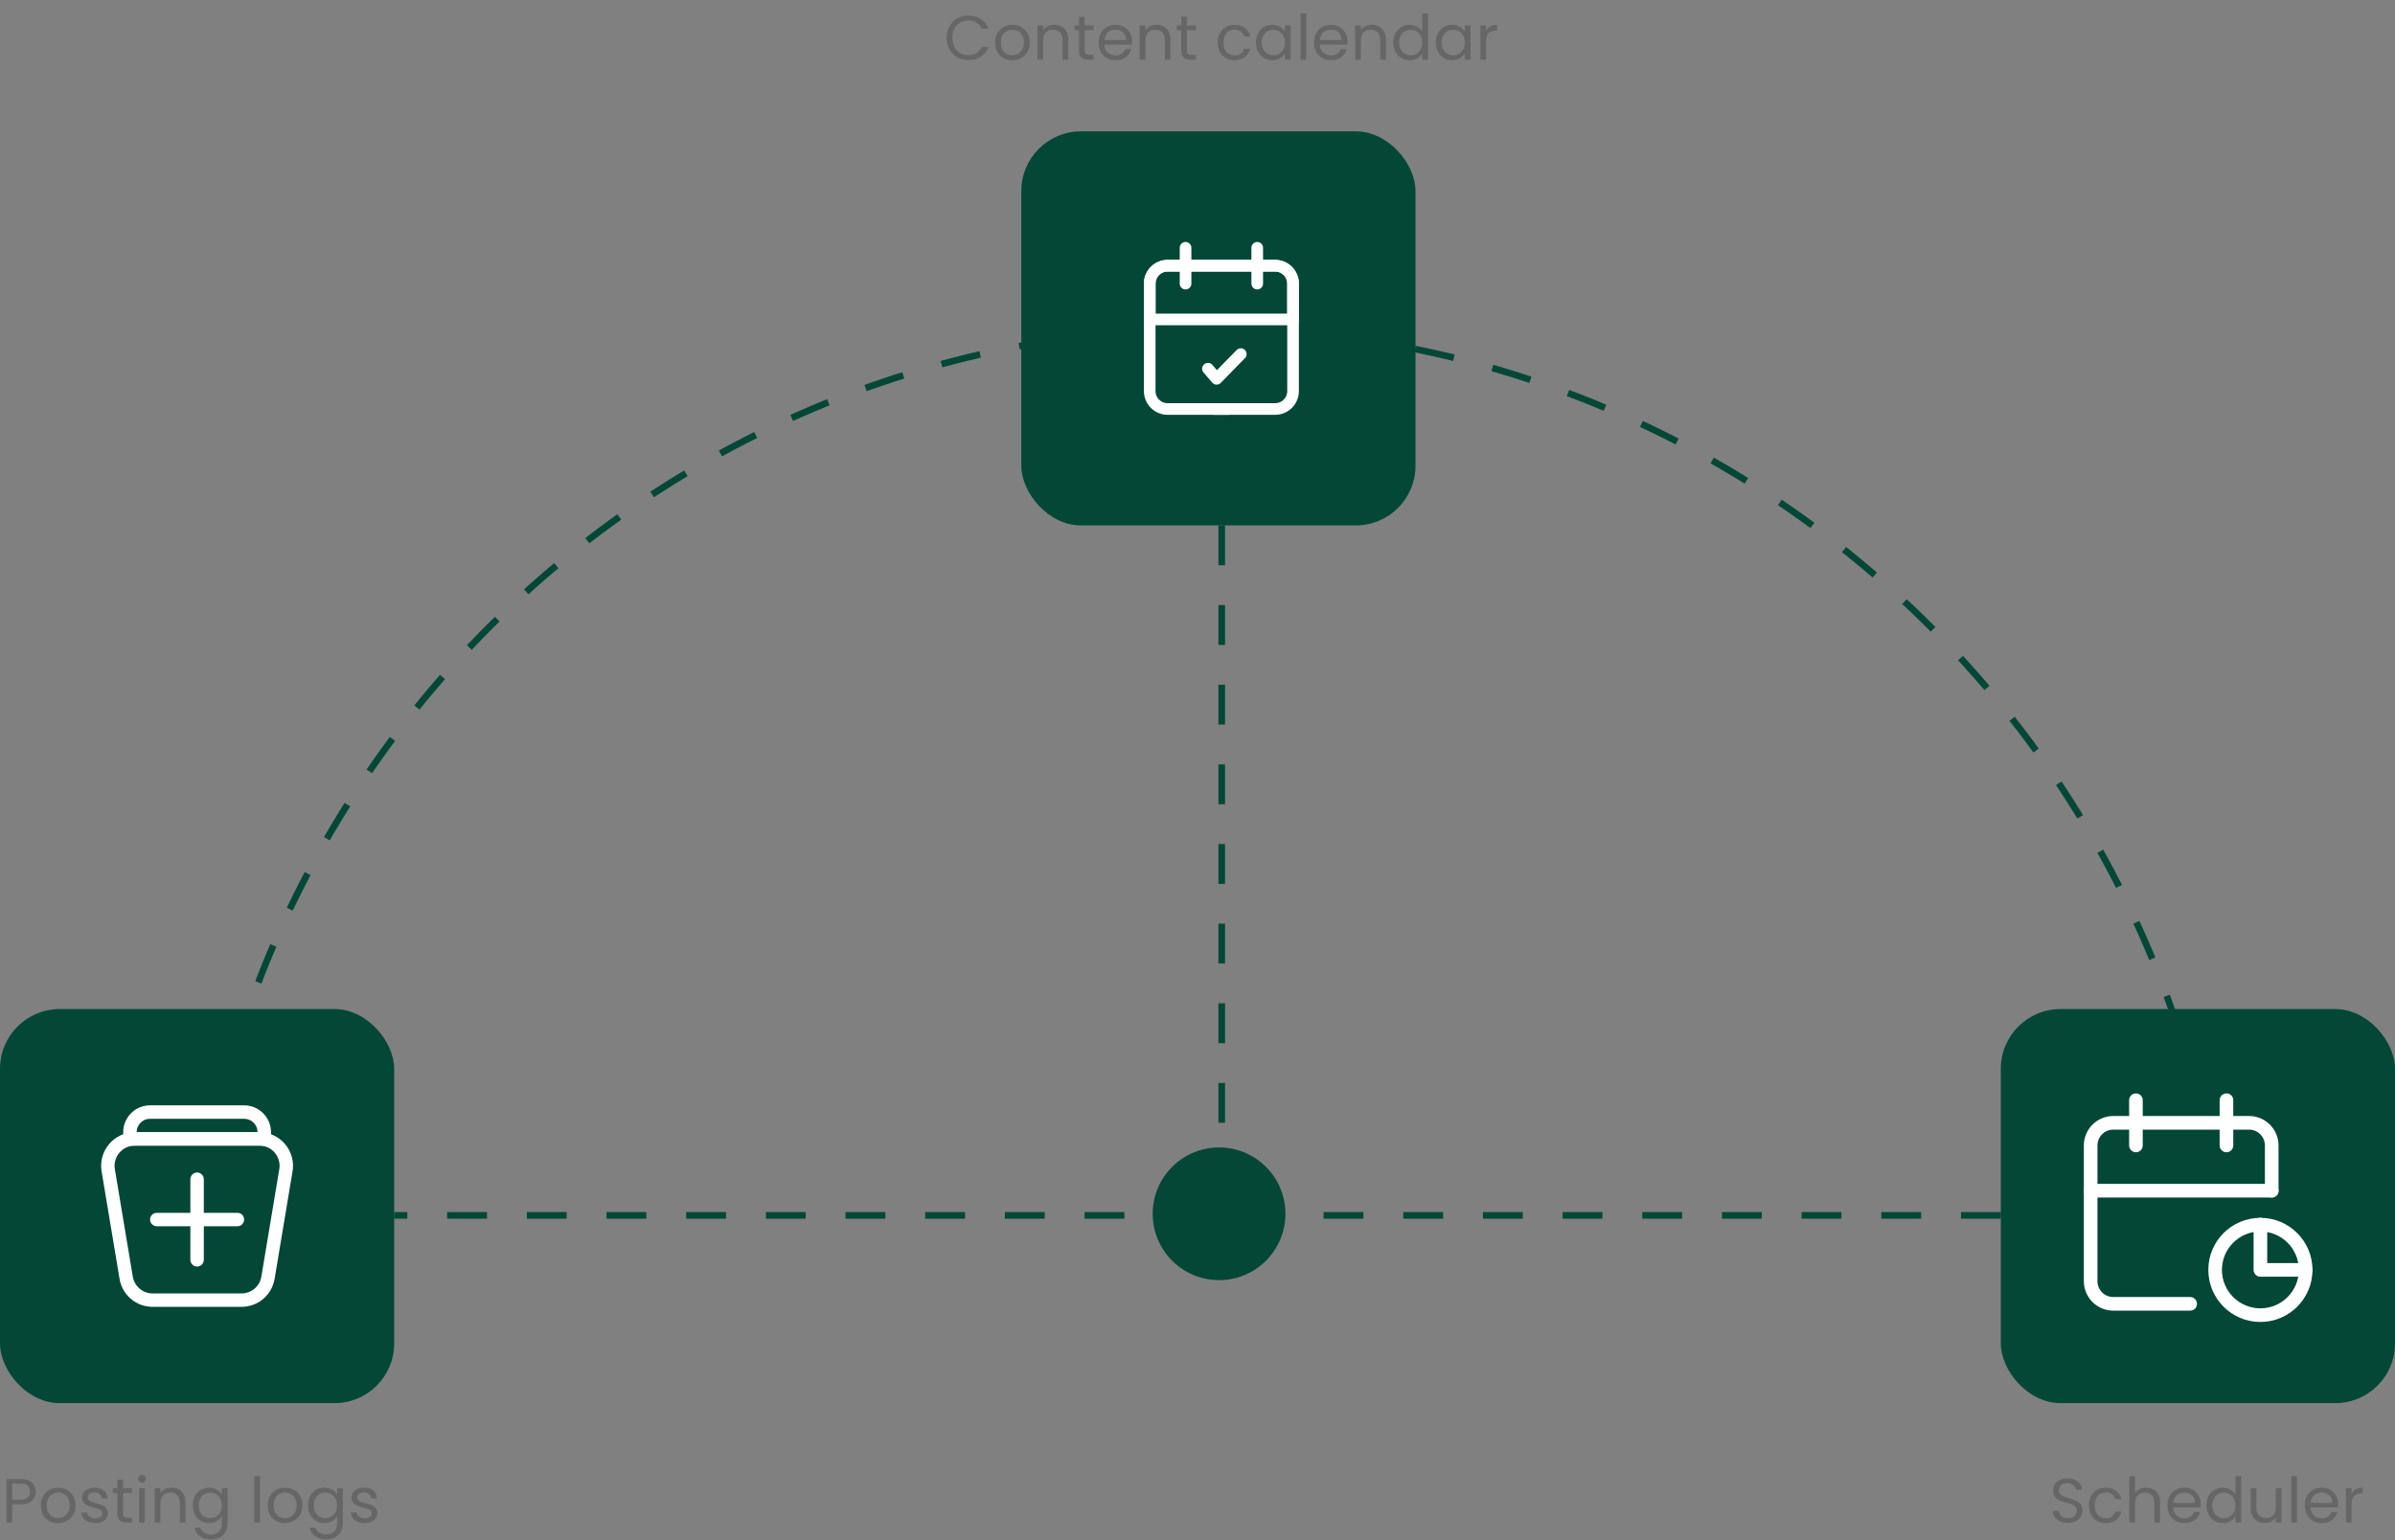 <svg width="401" height="258" viewBox="0 0 401 258" fill="none" xmlns="http://www.w3.org/2000/svg">
<rect x="0" y="0" width="401" height="258" fill="#808080" stroke="none"/>
<path d="M373.191 225.595C373.191 131.378 296.813 55 202.595 55C108.378 55 32 131.378 32 225.595" stroke="#034737" stroke-width="1.111" stroke-dasharray="6.67 6.67"/>
<rect y="169" width="66" height="66" rx="10" fill="#034737"/>
<path d="M34.125 197.5C34.125 196.879 33.621 196.375 33 196.375C32.379 196.375 31.875 196.879 31.875 197.5V211C31.875 211.621 32.379 212.125 33 212.125C33.621 212.125 34.125 211.621 34.125 211V197.5Z" fill="white"/>
<path d="M40.433 218.875H25.562C22.801 218.875 20.468 216.898 20.013 214.175L17.011 196.176C16.738 194.541 17.196 192.878 18.267 191.614C19.338 190.35 20.902 189.625 22.558 189.625H43.434C45.092 189.625 46.655 190.351 47.726 191.615C48.797 192.88 49.254 194.542 48.982 196.176L45.98 214.176C45.526 216.899 43.191 218.876 40.432 218.876L40.433 218.875ZM22.559 191.875C21.564 191.875 20.626 192.31 19.985 193.069C19.343 193.827 19.067 194.826 19.23 195.806L22.233 213.806C22.505 215.439 23.904 216.625 25.562 216.625H40.433C42.089 216.625 43.489 215.439 43.762 213.805L46.763 195.805C46.928 194.824 46.652 193.827 46.01 193.069C45.368 192.309 44.429 191.874 43.434 191.874L22.559 191.875Z" fill="white"/>
<path d="M45.375 191.875H20.625V189.625C20.625 187.143 22.643 185.125 25.125 185.125H40.875C43.357 185.125 45.375 187.143 45.375 189.625V191.875ZM22.875 189.625H43.125C43.125 188.384 42.116 187.375 40.875 187.375H25.125C23.884 187.375 22.875 188.384 22.875 189.625Z" fill="white"/>
<path d="M39.75 203.125H26.25C25.629 203.125 25.125 203.629 25.125 204.25C25.125 204.871 25.629 205.375 26.25 205.375H39.75C40.371 205.375 40.875 204.871 40.875 204.25C40.875 203.629 40.371 203.125 39.75 203.125Z" fill="white"/>
<rect x="171" y="22" width="66" height="66" rx="10" fill="#034737"/>
<path d="M205.693 68.5H195.5C193.843 68.5 192.5 67.157 192.5 65.5V47.5C192.5 45.843 193.843 44.5 195.5 44.5H213.5C215.157 44.5 216.5 45.843 216.5 47.5V53.5" stroke="white" stroke-width="1.95" stroke-linecap="round" stroke-linejoin="round"/>
<path d="M210.5 41.5V47.5" stroke="white" stroke-width="1.95" stroke-linecap="round" stroke-linejoin="round"/>
<path d="M198.5 41.5V47.5" stroke="white" stroke-width="1.95" stroke-linecap="round" stroke-linejoin="round"/>
<path d="M192.5 53.5H216.5" stroke="white" stroke-width="1.95" stroke-linecap="round" stroke-linejoin="round"/>
<path d="M202.252 61.75L203.703 63.443L207.748 59.303" stroke="white" stroke-width="1.95" stroke-linecap="round" stroke-linejoin="round"/>
<path d="M203.307 68.5H213.5C215.157 68.5 216.5 67.157 216.5 65.5V47.5C216.5 45.843 215.157 44.5 213.5 44.5H195.5C193.843 44.5 192.5 45.843 192.5 47.5V53.5" stroke="white" stroke-width="1.95" stroke-linecap="round" stroke-linejoin="round"/>
<rect x="335" y="169" width="66" height="66" rx="10" fill="#034737"/>
<path d="M366.707 218.369H353.832C351.74 218.369 350.043 216.672 350.043 214.58V191.843C350.043 189.75 351.74 188.053 353.832 188.053H376.569C378.662 188.053 380.358 189.75 380.358 191.843V199.422" stroke="white" stroke-width="2.281" stroke-linecap="round" stroke-linejoin="round"/>
<path d="M378.465 205.106V212.685H386.044" stroke="white" stroke-width="2.281" stroke-linecap="round" stroke-linejoin="round"/>
<ellipse cx="378.462" cy="212.685" rx="7.579" ry="7.579" stroke="white" stroke-width="2.281" stroke-linecap="round" stroke-linejoin="round"/>
<path d="M372.779 184.264V191.843" stroke="white" stroke-width="2.281" stroke-linecap="round" stroke-linejoin="round"/>
<path d="M357.623 184.264V191.843" stroke="white" stroke-width="2.281" stroke-linecap="round" stroke-linejoin="round"/>
<path d="M350.043 199.421H380.358" stroke="white" stroke-width="2.281" stroke-linecap="round" stroke-linejoin="round"/>
<circle cx="204.111" cy="203.289" r="11.111" fill="#034737"/>
<line x1="335" y1="203.556" x2="66" y2="203.556" stroke="#034737" stroke-width="1.111" stroke-dasharray="6.67 6.67"/>
<line x1="204.556" y1="88" x2="204.556" y2="205" stroke="#034737" stroke-width="1.111" stroke-dasharray="6.67 6.67"/>
<path d="M5.977 249.832C5.977 250.44 5.767 250.946 5.348 251.352C4.935 251.75 4.303 251.949 3.45 251.949H2.046V255H1.092V247.693H3.45C4.275 247.693 4.901 247.892 5.327 248.291C5.76 248.689 5.977 249.203 5.977 249.832ZM3.45 251.163C3.981 251.163 4.373 251.048 4.624 250.817C4.876 250.586 5.002 250.258 5.002 249.832C5.002 248.93 4.485 248.479 3.45 248.479H2.046V251.163H3.45ZM9.7 255.094C9.161 255.094 8.672 254.972 8.232 254.727C7.799 254.483 7.456 254.137 7.204 253.69C6.96 253.235 6.838 252.711 6.838 252.117C6.838 251.53 6.963 251.013 7.215 250.565C7.474 250.111 7.823 249.765 8.263 249.528C8.704 249.283 9.196 249.161 9.742 249.161C10.287 249.161 10.779 249.283 11.22 249.528C11.66 249.765 12.006 250.108 12.258 250.555C12.516 251.002 12.645 251.523 12.645 252.117C12.645 252.711 12.513 253.235 12.247 253.69C11.989 254.137 11.636 254.483 11.188 254.727C10.741 254.972 10.245 255.094 9.7 255.094ZM9.7 254.256C10.042 254.256 10.364 254.175 10.664 254.015C10.965 253.854 11.206 253.613 11.387 253.291C11.576 252.97 11.671 252.578 11.671 252.117C11.671 251.656 11.58 251.264 11.398 250.943C11.216 250.621 10.979 250.384 10.685 250.23C10.392 250.069 10.073 249.989 9.731 249.989C9.382 249.989 9.06 250.069 8.767 250.23C8.48 250.384 8.249 250.621 8.075 250.943C7.9 251.264 7.813 251.656 7.813 252.117C7.813 252.585 7.896 252.98 8.064 253.302C8.239 253.623 8.47 253.864 8.756 254.025C9.043 254.179 9.357 254.256 9.7 254.256ZM15.965 255.094C15.525 255.094 15.13 255.021 14.78 254.874C14.431 254.72 14.155 254.511 13.952 254.245C13.749 253.973 13.638 253.662 13.617 253.312H14.602C14.63 253.599 14.763 253.833 15.001 254.015C15.245 254.196 15.563 254.287 15.954 254.287C16.318 254.287 16.605 254.207 16.814 254.046C17.024 253.885 17.129 253.683 17.129 253.438C17.129 253.186 17.017 253.001 16.793 252.882C16.57 252.757 16.224 252.634 15.755 252.515C15.329 252.404 14.98 252.292 14.707 252.18C14.441 252.061 14.211 251.89 14.015 251.666C13.826 251.436 13.732 251.135 13.732 250.765C13.732 250.471 13.819 250.202 13.994 249.957C14.169 249.713 14.417 249.521 14.739 249.381C15.06 249.234 15.427 249.161 15.839 249.161C16.475 249.161 16.989 249.321 17.38 249.643C17.772 249.964 17.981 250.405 18.009 250.964H17.055C17.034 250.663 16.912 250.422 16.688 250.24C16.472 250.059 16.178 249.968 15.808 249.968C15.465 249.968 15.193 250.041 14.99 250.188C14.787 250.335 14.686 250.527 14.686 250.765C14.686 250.953 14.745 251.111 14.864 251.236C14.99 251.355 15.144 251.453 15.325 251.53C15.514 251.6 15.773 251.68 16.101 251.771C16.514 251.883 16.849 251.995 17.108 252.107C17.366 252.211 17.587 252.372 17.768 252.589C17.957 252.805 18.055 253.089 18.062 253.438C18.062 253.752 17.974 254.036 17.8 254.287C17.625 254.539 17.377 254.738 17.055 254.885C16.741 255.024 16.377 255.094 15.965 255.094ZM20.604 250.041V253.427C20.604 253.707 20.663 253.906 20.782 254.025C20.901 254.137 21.107 254.193 21.4 254.193H22.103V255H21.243C20.712 255 20.314 254.878 20.048 254.633C19.782 254.388 19.65 253.987 19.65 253.427V250.041H18.905V249.255H19.65V247.808H20.604V249.255H22.103V250.041H20.604ZM23.783 248.322C23.601 248.322 23.447 248.259 23.322 248.133C23.196 248.007 23.133 247.854 23.133 247.672C23.133 247.49 23.196 247.337 23.322 247.211C23.447 247.085 23.601 247.022 23.783 247.022C23.957 247.022 24.104 247.085 24.223 247.211C24.349 247.337 24.412 247.49 24.412 247.672C24.412 247.854 24.349 248.007 24.223 248.133C24.104 248.259 23.957 248.322 23.783 248.322ZM24.244 249.255V255H23.29V249.255H24.244ZM28.701 249.15C29.399 249.15 29.966 249.363 30.399 249.79C30.832 250.209 31.049 250.817 31.049 251.614V255H30.105V251.75C30.105 251.177 29.962 250.74 29.675 250.44C29.389 250.132 28.998 249.978 28.501 249.978C27.998 249.978 27.596 250.136 27.296 250.45C27.002 250.765 26.855 251.222 26.855 251.823V255H25.901V249.255H26.855V250.073C27.044 249.779 27.299 249.552 27.621 249.391C27.949 249.231 28.309 249.15 28.701 249.15ZM35.008 249.161C35.504 249.161 35.938 249.269 36.308 249.486C36.685 249.702 36.965 249.975 37.147 250.303V249.255H38.111V255.126C38.111 255.65 37.999 256.115 37.776 256.52C37.552 256.932 37.23 257.254 36.811 257.485C36.399 257.715 35.916 257.831 35.364 257.831C34.61 257.831 33.981 257.652 33.477 257.296C32.974 256.939 32.677 256.454 32.586 255.839H33.53C33.635 256.188 33.851 256.468 34.18 256.677C34.508 256.894 34.903 257.002 35.364 257.002C35.889 257.002 36.315 256.838 36.643 256.51C36.979 256.181 37.147 255.72 37.147 255.126V253.92C36.958 254.256 36.678 254.535 36.308 254.759C35.938 254.983 35.504 255.094 35.008 255.094C34.498 255.094 34.033 254.969 33.614 254.717C33.201 254.465 32.876 254.112 32.639 253.658C32.401 253.204 32.282 252.687 32.282 252.107C32.282 251.519 32.401 251.006 32.639 250.565C32.876 250.118 33.201 249.772 33.614 249.528C34.033 249.283 34.498 249.161 35.008 249.161ZM37.147 252.117C37.147 251.684 37.059 251.306 36.885 250.985C36.71 250.663 36.472 250.419 36.172 250.251C35.878 250.076 35.553 249.989 35.197 249.989C34.84 249.989 34.515 250.073 34.222 250.24C33.928 250.408 33.694 250.653 33.519 250.974C33.345 251.296 33.257 251.673 33.257 252.107C33.257 252.547 33.345 252.931 33.519 253.26C33.694 253.581 33.928 253.829 34.222 254.004C34.515 254.172 34.84 254.256 35.197 254.256C35.553 254.256 35.878 254.172 36.172 254.004C36.472 253.829 36.71 253.581 36.885 253.26C37.059 252.931 37.147 252.55 37.147 252.117ZM43.535 247.242V255H42.581V247.242H43.535ZM47.698 255.094C47.16 255.094 46.671 254.972 46.23 254.727C45.797 254.483 45.455 254.137 45.203 253.69C44.958 253.235 44.836 252.711 44.836 252.117C44.836 251.53 44.962 251.013 45.213 250.565C45.472 250.111 45.822 249.765 46.262 249.528C46.702 249.283 47.195 249.161 47.74 249.161C48.285 249.161 48.778 249.283 49.218 249.528C49.658 249.765 50.004 250.108 50.256 250.555C50.515 251.002 50.644 251.523 50.644 252.117C50.644 252.711 50.511 253.235 50.245 253.69C49.987 254.137 49.634 254.483 49.187 254.727C48.739 254.972 48.243 255.094 47.698 255.094ZM47.698 254.256C48.041 254.256 48.362 254.175 48.663 254.015C48.963 253.854 49.204 253.613 49.386 253.291C49.575 252.97 49.669 252.578 49.669 252.117C49.669 251.656 49.578 251.264 49.396 250.943C49.215 250.621 48.977 250.384 48.684 250.23C48.39 250.069 48.072 249.989 47.73 249.989C47.38 249.989 47.059 250.069 46.765 250.23C46.478 250.384 46.248 250.621 46.073 250.943C45.898 251.264 45.811 251.656 45.811 252.117C45.811 252.585 45.895 252.98 46.063 253.302C46.237 253.623 46.468 253.864 46.755 254.025C47.041 254.179 47.356 254.256 47.698 254.256ZM54.299 249.161C54.795 249.161 55.228 249.269 55.599 249.486C55.976 249.702 56.256 249.975 56.438 250.303V249.255H57.402V255.126C57.402 255.65 57.29 256.115 57.067 256.52C56.843 256.932 56.522 257.254 56.102 257.485C55.69 257.715 55.208 257.831 54.655 257.831C53.901 257.831 53.272 257.652 52.768 257.296C52.265 256.939 51.968 256.454 51.877 255.839H52.821C52.926 256.188 53.142 256.468 53.471 256.677C53.799 256.894 54.194 257.002 54.655 257.002C55.18 257.002 55.606 256.838 55.934 256.51C56.27 256.181 56.438 255.72 56.438 255.126V253.92C56.249 254.256 55.969 254.535 55.599 254.759C55.228 254.983 54.795 255.094 54.299 255.094C53.789 255.094 53.324 254.969 52.905 254.717C52.492 254.465 52.167 254.112 51.93 253.658C51.692 253.204 51.573 252.687 51.573 252.107C51.573 251.519 51.692 251.006 51.93 250.565C52.167 250.118 52.492 249.772 52.905 249.528C53.324 249.283 53.789 249.161 54.299 249.161ZM56.438 252.117C56.438 251.684 56.35 251.306 56.175 250.985C56.001 250.663 55.763 250.419 55.463 250.251C55.169 250.076 54.844 249.989 54.488 249.989C54.131 249.989 53.806 250.073 53.513 250.24C53.219 250.408 52.985 250.653 52.81 250.974C52.636 251.296 52.548 251.673 52.548 252.107C52.548 252.547 52.636 252.931 52.81 253.26C52.985 253.581 53.219 253.829 53.513 254.004C53.806 254.172 54.131 254.256 54.488 254.256C54.844 254.256 55.169 254.172 55.463 254.004C55.763 253.829 56.001 253.581 56.175 253.26C56.35 252.931 56.438 252.55 56.438 252.117ZM61.08 255.094C60.639 255.094 60.244 255.021 59.895 254.874C59.545 254.72 59.269 254.511 59.067 254.245C58.864 253.973 58.752 253.662 58.731 253.312H59.717C59.745 253.599 59.877 253.833 60.115 254.015C60.36 254.196 60.678 254.287 61.069 254.287C61.432 254.287 61.719 254.207 61.929 254.046C62.138 253.885 62.243 253.683 62.243 253.438C62.243 253.186 62.131 253.001 61.908 252.882C61.684 252.757 61.338 252.634 60.87 252.515C60.444 252.404 60.094 252.292 59.822 252.18C59.556 252.061 59.325 251.89 59.13 251.666C58.941 251.436 58.846 251.135 58.846 250.765C58.846 250.471 58.934 250.202 59.109 249.957C59.283 249.713 59.531 249.521 59.853 249.381C60.174 249.234 60.541 249.161 60.954 249.161C61.59 249.161 62.103 249.321 62.495 249.643C62.886 249.964 63.096 250.405 63.124 250.964H62.17C62.149 250.663 62.026 250.422 61.803 250.24C61.586 250.059 61.293 249.968 60.922 249.968C60.58 249.968 60.307 250.041 60.105 250.188C59.902 250.335 59.8 250.527 59.8 250.765C59.8 250.953 59.86 251.111 59.979 251.236C60.105 251.355 60.258 251.453 60.44 251.53C60.629 251.6 60.887 251.68 61.216 251.771C61.628 251.883 61.964 251.995 62.222 252.107C62.481 252.211 62.701 252.372 62.883 252.589C63.071 252.805 63.169 253.089 63.176 253.438C63.176 253.752 63.089 254.036 62.914 254.287C62.739 254.539 62.491 254.738 62.17 254.885C61.855 255.024 61.492 255.094 61.08 255.094Z" fill="#666666"/>
<path d="M346.243 255.073C345.761 255.073 345.328 254.99 344.943 254.822C344.566 254.647 344.269 254.409 344.052 254.109C343.836 253.801 343.724 253.448 343.717 253.05H344.734C344.769 253.393 344.908 253.683 345.153 253.92C345.405 254.151 345.768 254.266 346.243 254.266C346.698 254.266 347.054 254.154 347.313 253.931C347.578 253.7 347.711 253.407 347.711 253.05C347.711 252.771 347.634 252.543 347.48 252.369C347.327 252.194 347.134 252.061 346.904 251.97C346.673 251.879 346.362 251.782 345.971 251.677C345.489 251.551 345.101 251.425 344.807 251.299C344.521 251.174 344.272 250.978 344.063 250.712C343.86 250.44 343.759 250.076 343.759 249.622C343.759 249.224 343.86 248.871 344.063 248.563C344.266 248.256 344.549 248.018 344.912 247.85C345.282 247.682 345.705 247.599 346.18 247.599C346.865 247.599 347.425 247.77 347.858 248.112C348.298 248.455 348.546 248.909 348.602 249.475H347.554C347.519 249.196 347.372 248.951 347.114 248.741C346.855 248.525 346.512 248.416 346.086 248.416C345.688 248.416 345.363 248.521 345.111 248.731C344.86 248.934 344.734 249.22 344.734 249.59C344.734 249.856 344.807 250.073 344.954 250.24C345.108 250.408 345.293 250.538 345.51 250.628C345.733 250.712 346.044 250.81 346.443 250.922C346.925 251.055 347.313 251.187 347.606 251.32C347.9 251.446 348.151 251.645 348.361 251.918C348.571 252.183 348.676 252.547 348.676 253.008C348.676 253.365 348.581 253.7 348.393 254.015C348.204 254.329 347.924 254.584 347.554 254.78C347.183 254.976 346.747 255.073 346.243 255.073ZM349.754 252.117C349.754 251.523 349.873 251.006 350.111 250.565C350.349 250.118 350.677 249.772 351.096 249.528C351.523 249.283 352.008 249.161 352.554 249.161C353.259 249.161 353.84 249.332 354.294 249.674C354.755 250.017 355.059 250.492 355.206 251.1H354.179C354.081 250.751 353.888 250.475 353.602 250.272C353.322 250.069 352.973 249.968 352.554 249.968C352.008 249.968 351.568 250.157 351.233 250.534C350.897 250.904 350.729 251.432 350.729 252.117C350.729 252.809 350.897 253.344 351.233 253.721C351.568 254.098 352.008 254.287 352.554 254.287C352.973 254.287 353.322 254.189 353.602 253.994C353.881 253.798 354.074 253.518 354.179 253.155H355.206C355.052 253.742 354.745 254.214 354.283 254.57C353.822 254.92 353.245 255.094 352.554 255.094C352.008 255.094 351.523 254.972 351.096 254.727C350.677 254.483 350.349 254.137 350.111 253.69C349.873 253.242 349.754 252.718 349.754 252.117ZM359.362 249.15C359.795 249.15 360.187 249.245 360.536 249.433C360.885 249.615 361.158 249.891 361.354 250.261C361.556 250.632 361.658 251.083 361.658 251.614V255H360.714V251.75C360.714 251.177 360.571 250.74 360.284 250.44C359.998 250.132 359.606 249.978 359.11 249.978C358.607 249.978 358.205 250.136 357.905 250.45C357.611 250.765 357.464 251.222 357.464 251.823V255H356.51V247.242H357.464V250.073C357.653 249.779 357.912 249.552 358.24 249.391C358.576 249.231 358.949 249.15 359.362 249.15ZM368.489 251.907C368.489 252.089 368.479 252.281 368.458 252.484H363.866C363.901 253.05 364.093 253.494 364.443 253.815C364.799 254.13 365.229 254.287 365.732 254.287C366.144 254.287 366.487 254.193 366.759 254.004C367.039 253.808 367.235 253.55 367.347 253.228H368.374C368.22 253.78 367.913 254.231 367.451 254.581C366.99 254.923 366.417 255.094 365.732 255.094C365.187 255.094 364.698 254.972 364.264 254.727C363.838 254.483 363.503 254.137 363.258 253.69C363.013 253.235 362.891 252.711 362.891 252.117C362.891 251.523 363.01 251.002 363.248 250.555C363.485 250.108 363.817 249.765 364.243 249.528C364.677 249.283 365.173 249.161 365.732 249.161C366.277 249.161 366.759 249.279 367.179 249.517C367.598 249.755 367.92 250.083 368.143 250.503C368.374 250.915 368.489 251.383 368.489 251.907ZM367.504 251.708C367.504 251.345 367.423 251.034 367.263 250.775C367.102 250.51 366.882 250.31 366.602 250.178C366.33 250.038 366.026 249.968 365.69 249.968C365.208 249.968 364.796 250.122 364.453 250.429C364.118 250.737 363.925 251.163 363.877 251.708H367.504ZM369.424 252.107C369.424 251.519 369.542 251.006 369.78 250.565C370.018 250.118 370.343 249.772 370.755 249.528C371.174 249.283 371.643 249.161 372.16 249.161C372.607 249.161 373.023 249.266 373.407 249.475C373.792 249.678 374.085 249.947 374.288 250.282V247.242H375.252V255H374.288V253.92C374.099 254.263 373.82 254.546 373.449 254.769C373.079 254.986 372.645 255.094 372.149 255.094C371.639 255.094 371.174 254.969 370.755 254.717C370.343 254.465 370.018 254.112 369.78 253.658C369.542 253.204 369.424 252.687 369.424 252.107ZM374.288 252.117C374.288 251.684 374.201 251.306 374.026 250.985C373.851 250.663 373.613 250.419 373.313 250.251C373.019 250.076 372.694 249.989 372.338 249.989C371.982 249.989 371.657 250.073 371.363 250.24C371.069 250.408 370.835 250.653 370.661 250.974C370.486 251.296 370.399 251.673 370.399 252.107C370.399 252.547 370.486 252.931 370.661 253.26C370.835 253.581 371.069 253.829 371.363 254.004C371.657 254.172 371.982 254.256 372.338 254.256C372.694 254.256 373.019 254.172 373.313 254.004C373.613 253.829 373.851 253.581 374.026 253.26C374.201 252.931 374.288 252.55 374.288 252.117ZM381.991 249.255V255H381.037V254.151C380.855 254.444 380.6 254.675 380.272 254.843C379.95 255.003 379.594 255.084 379.202 255.084C378.755 255.084 378.353 254.993 377.997 254.811C377.64 254.623 377.357 254.343 377.148 253.973C376.945 253.602 376.844 253.151 376.844 252.62V249.255H377.787V252.494C377.787 253.061 377.93 253.497 378.217 253.805C378.503 254.105 378.895 254.256 379.391 254.256C379.901 254.256 380.303 254.098 380.597 253.784C380.89 253.469 381.037 253.012 381.037 252.411V249.255H381.991ZM384.587 247.242V255H383.633V247.242H384.587ZM391.486 251.907C391.486 252.089 391.476 252.281 391.455 252.484H386.863C386.898 253.05 387.09 253.494 387.44 253.815C387.796 254.13 388.226 254.287 388.729 254.287C389.142 254.287 389.484 254.193 389.757 254.004C390.036 253.808 390.232 253.55 390.344 253.228H391.371C391.217 253.78 390.91 254.231 390.449 254.581C389.987 254.923 389.414 255.094 388.729 255.094C388.184 255.094 387.695 254.972 387.262 254.727C386.835 254.483 386.5 254.137 386.255 253.69C386.01 253.235 385.888 252.711 385.888 252.117C385.888 251.523 386.007 251.002 386.245 250.555C386.482 250.108 386.814 249.765 387.241 249.528C387.674 249.283 388.17 249.161 388.729 249.161C389.274 249.161 389.757 249.279 390.176 249.517C390.595 249.755 390.917 250.083 391.14 250.503C391.371 250.915 391.486 251.383 391.486 251.907ZM390.501 251.708C390.501 251.345 390.421 251.034 390.26 250.775C390.099 250.51 389.879 250.31 389.599 250.178C389.327 250.038 389.023 249.968 388.687 249.968C388.205 249.968 387.793 250.122 387.45 250.429C387.115 250.737 386.923 251.163 386.874 251.708H390.501ZM393.731 250.188C393.899 249.86 394.136 249.604 394.444 249.423C394.758 249.241 395.139 249.15 395.587 249.15V250.136H395.335C394.266 250.136 393.731 250.716 393.731 251.876V255H392.777V249.255H393.731V250.188Z" fill="#666666"/>
<path d="M158.481 6.341C158.481 5.628 158.642 4.989 158.963 4.423C159.285 3.85 159.721 3.402 160.274 3.081C160.833 2.759 161.451 2.599 162.129 2.599C162.926 2.599 163.621 2.791 164.215 3.175C164.809 3.56 165.243 4.105 165.515 4.811H164.373C164.17 4.37 163.876 4.031 163.492 3.794C163.115 3.556 162.66 3.437 162.129 3.437C161.619 3.437 161.161 3.556 160.756 3.794C160.35 4.031 160.032 4.37 159.802 4.811C159.571 5.244 159.456 5.754 159.456 6.341C159.456 6.921 159.571 7.432 159.802 7.872C160.032 8.305 160.35 8.641 160.756 8.878C161.161 9.116 161.619 9.235 162.129 9.235C162.66 9.235 163.115 9.119 163.492 8.889C163.876 8.651 164.17 8.312 164.373 7.872H165.515C165.243 8.571 164.809 9.112 164.215 9.497C163.621 9.874 162.926 10.063 162.129 10.063C161.451 10.063 160.833 9.906 160.274 9.591C159.721 9.27 159.285 8.826 158.963 8.26C158.642 7.694 158.481 7.054 158.481 6.341ZM169.472 10.094C168.934 10.094 168.445 9.972 168.005 9.727C167.571 9.483 167.229 9.137 166.977 8.69C166.733 8.235 166.61 7.711 166.61 7.117C166.61 6.53 166.736 6.013 166.988 5.565C167.246 5.111 167.596 4.765 168.036 4.528C168.477 4.283 168.969 4.161 169.514 4.161C170.06 4.161 170.552 4.283 170.993 4.528C171.433 4.765 171.779 5.108 172.03 5.555C172.289 6.002 172.418 6.523 172.418 7.117C172.418 7.711 172.286 8.235 172.02 8.69C171.761 9.137 171.408 9.483 170.961 9.727C170.514 9.972 170.018 10.094 169.472 10.094ZM169.472 9.256C169.815 9.256 170.136 9.175 170.437 9.015C170.737 8.854 170.979 8.613 171.16 8.291C171.349 7.97 171.443 7.578 171.443 7.117C171.443 6.656 171.353 6.264 171.171 5.943C170.989 5.621 170.751 5.384 170.458 5.23C170.164 5.069 169.846 4.989 169.504 4.989C169.154 4.989 168.833 5.069 168.539 5.23C168.253 5.384 168.022 5.621 167.848 5.943C167.673 6.264 167.585 6.656 167.585 7.117C167.585 7.585 167.669 7.98 167.837 8.302C168.012 8.623 168.242 8.864 168.529 9.025C168.816 9.179 169.13 9.256 169.472 9.256ZM176.503 4.15C177.202 4.15 177.768 4.363 178.202 4.79C178.635 5.209 178.852 5.817 178.852 6.614V10H177.908V6.75C177.908 6.177 177.765 5.74 177.478 5.44C177.192 5.132 176.8 4.978 176.304 4.978C175.801 4.978 175.399 5.136 175.098 5.45C174.805 5.765 174.658 6.222 174.658 6.823V10H173.704V4.255H174.658V5.073C174.847 4.779 175.102 4.552 175.423 4.391C175.752 4.231 176.112 4.15 176.503 4.15ZM181.605 5.041V8.427C181.605 8.707 181.664 8.906 181.783 9.025C181.902 9.137 182.108 9.193 182.402 9.193H183.104V10H182.245C181.713 10 181.315 9.878 181.049 9.633C180.784 9.388 180.651 8.987 180.651 8.427V5.041H179.907V4.255H180.651V2.808H181.605V4.255H183.104V5.041H181.605ZM189.533 6.907C189.533 7.089 189.523 7.281 189.502 7.484H184.91C184.945 8.05 185.137 8.494 185.487 8.815C185.843 9.13 186.273 9.287 186.776 9.287C187.188 9.287 187.531 9.193 187.804 9.004C188.083 8.808 188.279 8.55 188.391 8.228H189.418C189.264 8.78 188.957 9.231 188.495 9.581C188.034 9.923 187.461 10.094 186.776 10.094C186.231 10.094 185.742 9.972 185.308 9.727C184.882 9.483 184.547 9.137 184.302 8.69C184.057 8.235 183.935 7.711 183.935 7.117C183.935 6.523 184.054 6.002 184.292 5.555C184.529 5.108 184.861 4.765 185.287 4.528C185.721 4.283 186.217 4.161 186.776 4.161C187.321 4.161 187.804 4.279 188.223 4.517C188.642 4.755 188.964 5.083 189.187 5.503C189.418 5.915 189.533 6.383 189.533 6.907ZM188.548 6.708C188.548 6.345 188.467 6.034 188.307 5.775C188.146 5.51 187.926 5.31 187.646 5.178C187.374 5.038 187.07 4.968 186.734 4.968C186.252 4.968 185.84 5.122 185.497 5.429C185.162 5.737 184.969 6.163 184.921 6.708H188.548ZM193.623 4.15C194.322 4.15 194.888 4.363 195.321 4.79C195.755 5.209 195.971 5.817 195.971 6.614V10H195.028V6.75C195.028 6.177 194.885 5.74 194.598 5.44C194.312 5.132 193.92 4.978 193.424 4.978C192.921 4.978 192.519 5.136 192.218 5.45C191.925 5.765 191.778 6.222 191.778 6.823V10H190.824V4.255H191.778V5.073C191.967 4.779 192.222 4.552 192.543 4.391C192.872 4.231 193.232 4.15 193.623 4.15ZM198.725 5.041V8.427C198.725 8.707 198.784 8.906 198.903 9.025C199.022 9.137 199.228 9.193 199.522 9.193H200.224V10H199.364C198.833 10 198.435 9.878 198.169 9.633C197.904 9.388 197.771 8.987 197.771 8.427V5.041H197.027V4.255H197.771V2.808H198.725V4.255H200.224V5.041H198.725ZM203.881 7.117C203.881 6.523 204 6.006 204.238 5.565C204.475 5.118 204.804 4.772 205.223 4.528C205.65 4.283 206.135 4.161 206.68 4.161C207.386 4.161 207.966 4.332 208.421 4.674C208.882 5.017 209.186 5.492 209.333 6.1H208.305C208.208 5.751 208.015 5.475 207.729 5.272C207.449 5.069 207.1 4.968 206.68 4.968C206.135 4.968 205.695 5.157 205.359 5.534C205.024 5.904 204.856 6.432 204.856 7.117C204.856 7.809 205.024 8.344 205.359 8.721C205.695 9.098 206.135 9.287 206.68 9.287C207.1 9.287 207.449 9.189 207.729 8.994C208.008 8.798 208.201 8.518 208.305 8.155H209.333C209.179 8.742 208.871 9.214 208.41 9.57C207.949 9.92 207.372 10.094 206.68 10.094C206.135 10.094 205.65 9.972 205.223 9.727C204.804 9.483 204.475 9.137 204.238 8.69C204 8.242 203.881 7.718 203.881 7.117ZM210.281 7.107C210.281 6.519 210.399 6.006 210.637 5.565C210.875 5.118 211.2 4.772 211.612 4.528C212.031 4.283 212.496 4.161 213.006 4.161C213.51 4.161 213.946 4.269 214.317 4.486C214.687 4.702 214.963 4.975 215.145 5.303V4.255H216.11V10H215.145V8.931C214.956 9.266 214.673 9.546 214.296 9.769C213.925 9.986 213.492 10.094 212.996 10.094C212.486 10.094 212.024 9.969 211.612 9.717C211.2 9.465 210.875 9.112 210.637 8.658C210.399 8.204 210.281 7.687 210.281 7.107ZM215.145 7.117C215.145 6.684 215.058 6.306 214.883 5.985C214.708 5.663 214.471 5.419 214.17 5.251C213.877 5.076 213.552 4.989 213.195 4.989C212.839 4.989 212.514 5.073 212.22 5.24C211.927 5.408 211.692 5.653 211.518 5.974C211.343 6.296 211.256 6.673 211.256 7.107C211.256 7.547 211.343 7.931 211.518 8.26C211.692 8.581 211.927 8.829 212.22 9.004C212.514 9.172 212.839 9.256 213.195 9.256C213.552 9.256 213.877 9.172 214.17 9.004C214.471 8.829 214.708 8.581 214.883 8.26C215.058 7.931 215.145 7.55 215.145 7.117ZM218.707 2.242V10H217.753V2.242H218.707ZM225.606 6.907C225.606 7.089 225.596 7.281 225.575 7.484H220.983C221.018 8.05 221.21 8.494 221.56 8.815C221.916 9.13 222.346 9.287 222.849 9.287C223.261 9.287 223.604 9.193 223.877 9.004C224.156 8.808 224.352 8.55 224.464 8.228H225.491C225.337 8.78 225.03 9.231 224.568 9.581C224.107 9.923 223.534 10.094 222.849 10.094C222.304 10.094 221.815 9.972 221.381 9.727C220.955 9.483 220.62 9.137 220.375 8.69C220.13 8.235 220.008 7.711 220.008 7.117C220.008 6.523 220.127 6.002 220.365 5.555C220.602 5.108 220.934 4.765 221.36 4.528C221.794 4.283 222.29 4.161 222.849 4.161C223.394 4.161 223.877 4.279 224.296 4.517C224.715 4.755 225.037 5.083 225.26 5.503C225.491 5.915 225.606 6.383 225.606 6.907ZM224.621 6.708C224.621 6.345 224.54 6.034 224.38 5.775C224.219 5.51 223.999 5.31 223.719 5.178C223.447 5.038 223.143 4.968 222.807 4.968C222.325 4.968 221.913 5.122 221.57 5.429C221.235 5.737 221.042 6.163 220.994 6.708H224.621ZM229.696 4.15C230.395 4.15 230.961 4.363 231.394 4.79C231.828 5.209 232.044 5.817 232.044 6.614V10H231.101V6.75C231.101 6.177 230.958 5.74 230.671 5.44C230.385 5.132 229.993 4.978 229.497 4.978C228.994 4.978 228.592 5.136 228.291 5.45C227.998 5.765 227.851 6.222 227.851 6.823V10H226.897V4.255H227.851V5.073C228.04 4.779 228.295 4.552 228.616 4.391C228.945 4.231 229.305 4.15 229.696 4.15ZM233.278 7.107C233.278 6.519 233.397 6.006 233.634 5.565C233.872 5.118 234.197 4.772 234.609 4.528C235.029 4.283 235.497 4.161 236.014 4.161C236.461 4.161 236.877 4.266 237.262 4.475C237.646 4.678 237.939 4.947 238.142 5.282V2.242H239.107V10H238.142V8.92C237.953 9.263 237.674 9.546 237.303 9.769C236.933 9.986 236.5 10.094 236.003 10.094C235.493 10.094 235.029 9.969 234.609 9.717C234.197 9.465 233.872 9.112 233.634 8.658C233.397 8.204 233.278 7.687 233.278 7.107ZM238.142 7.117C238.142 6.684 238.055 6.306 237.88 5.985C237.705 5.663 237.468 5.419 237.167 5.251C236.874 5.076 236.549 4.989 236.192 4.989C235.836 4.989 235.511 5.073 235.217 5.24C234.924 5.408 234.69 5.653 234.515 5.974C234.34 6.296 234.253 6.673 234.253 7.107C234.253 7.547 234.34 7.931 234.515 8.26C234.69 8.581 234.924 8.829 235.217 9.004C235.511 9.172 235.836 9.256 236.192 9.256C236.549 9.256 236.874 9.172 237.167 9.004C237.468 8.829 237.705 8.581 237.88 8.26C238.055 7.931 238.142 7.55 238.142 7.117ZM240.394 7.107C240.394 6.519 240.513 6.006 240.75 5.565C240.988 5.118 241.313 4.772 241.725 4.528C242.145 4.283 242.609 4.161 243.12 4.161C243.623 4.161 244.06 4.269 244.43 4.486C244.8 4.702 245.076 4.975 245.258 5.303V4.255H246.223V10H245.258V8.931C245.069 9.266 244.786 9.546 244.409 9.769C244.039 9.986 243.605 10.094 243.109 10.094C242.599 10.094 242.138 9.969 241.725 9.717C241.313 9.465 240.988 9.112 240.75 8.658C240.513 8.204 240.394 7.687 240.394 7.107ZM245.258 7.117C245.258 6.684 245.171 6.306 244.996 5.985C244.821 5.663 244.584 5.419 244.283 5.251C243.99 5.076 243.665 4.989 243.308 4.989C242.952 4.989 242.627 5.073 242.333 5.24C242.04 5.408 241.806 5.653 241.631 5.974C241.456 6.296 241.369 6.673 241.369 7.107C241.369 7.547 241.456 7.931 241.631 8.26C241.806 8.581 242.04 8.829 242.333 9.004C242.627 9.172 242.952 9.256 243.308 9.256C243.665 9.256 243.99 9.172 244.283 9.004C244.584 8.829 244.821 8.581 244.996 8.26C245.171 7.931 245.258 7.55 245.258 7.117ZM248.82 5.188C248.988 4.86 249.226 4.604 249.533 4.423C249.848 4.241 250.229 4.15 250.676 4.15V5.136H250.424C249.355 5.136 248.82 5.716 248.82 6.876V10H247.866V4.255H248.82V5.188Z" fill="#666666"/>
</svg>
